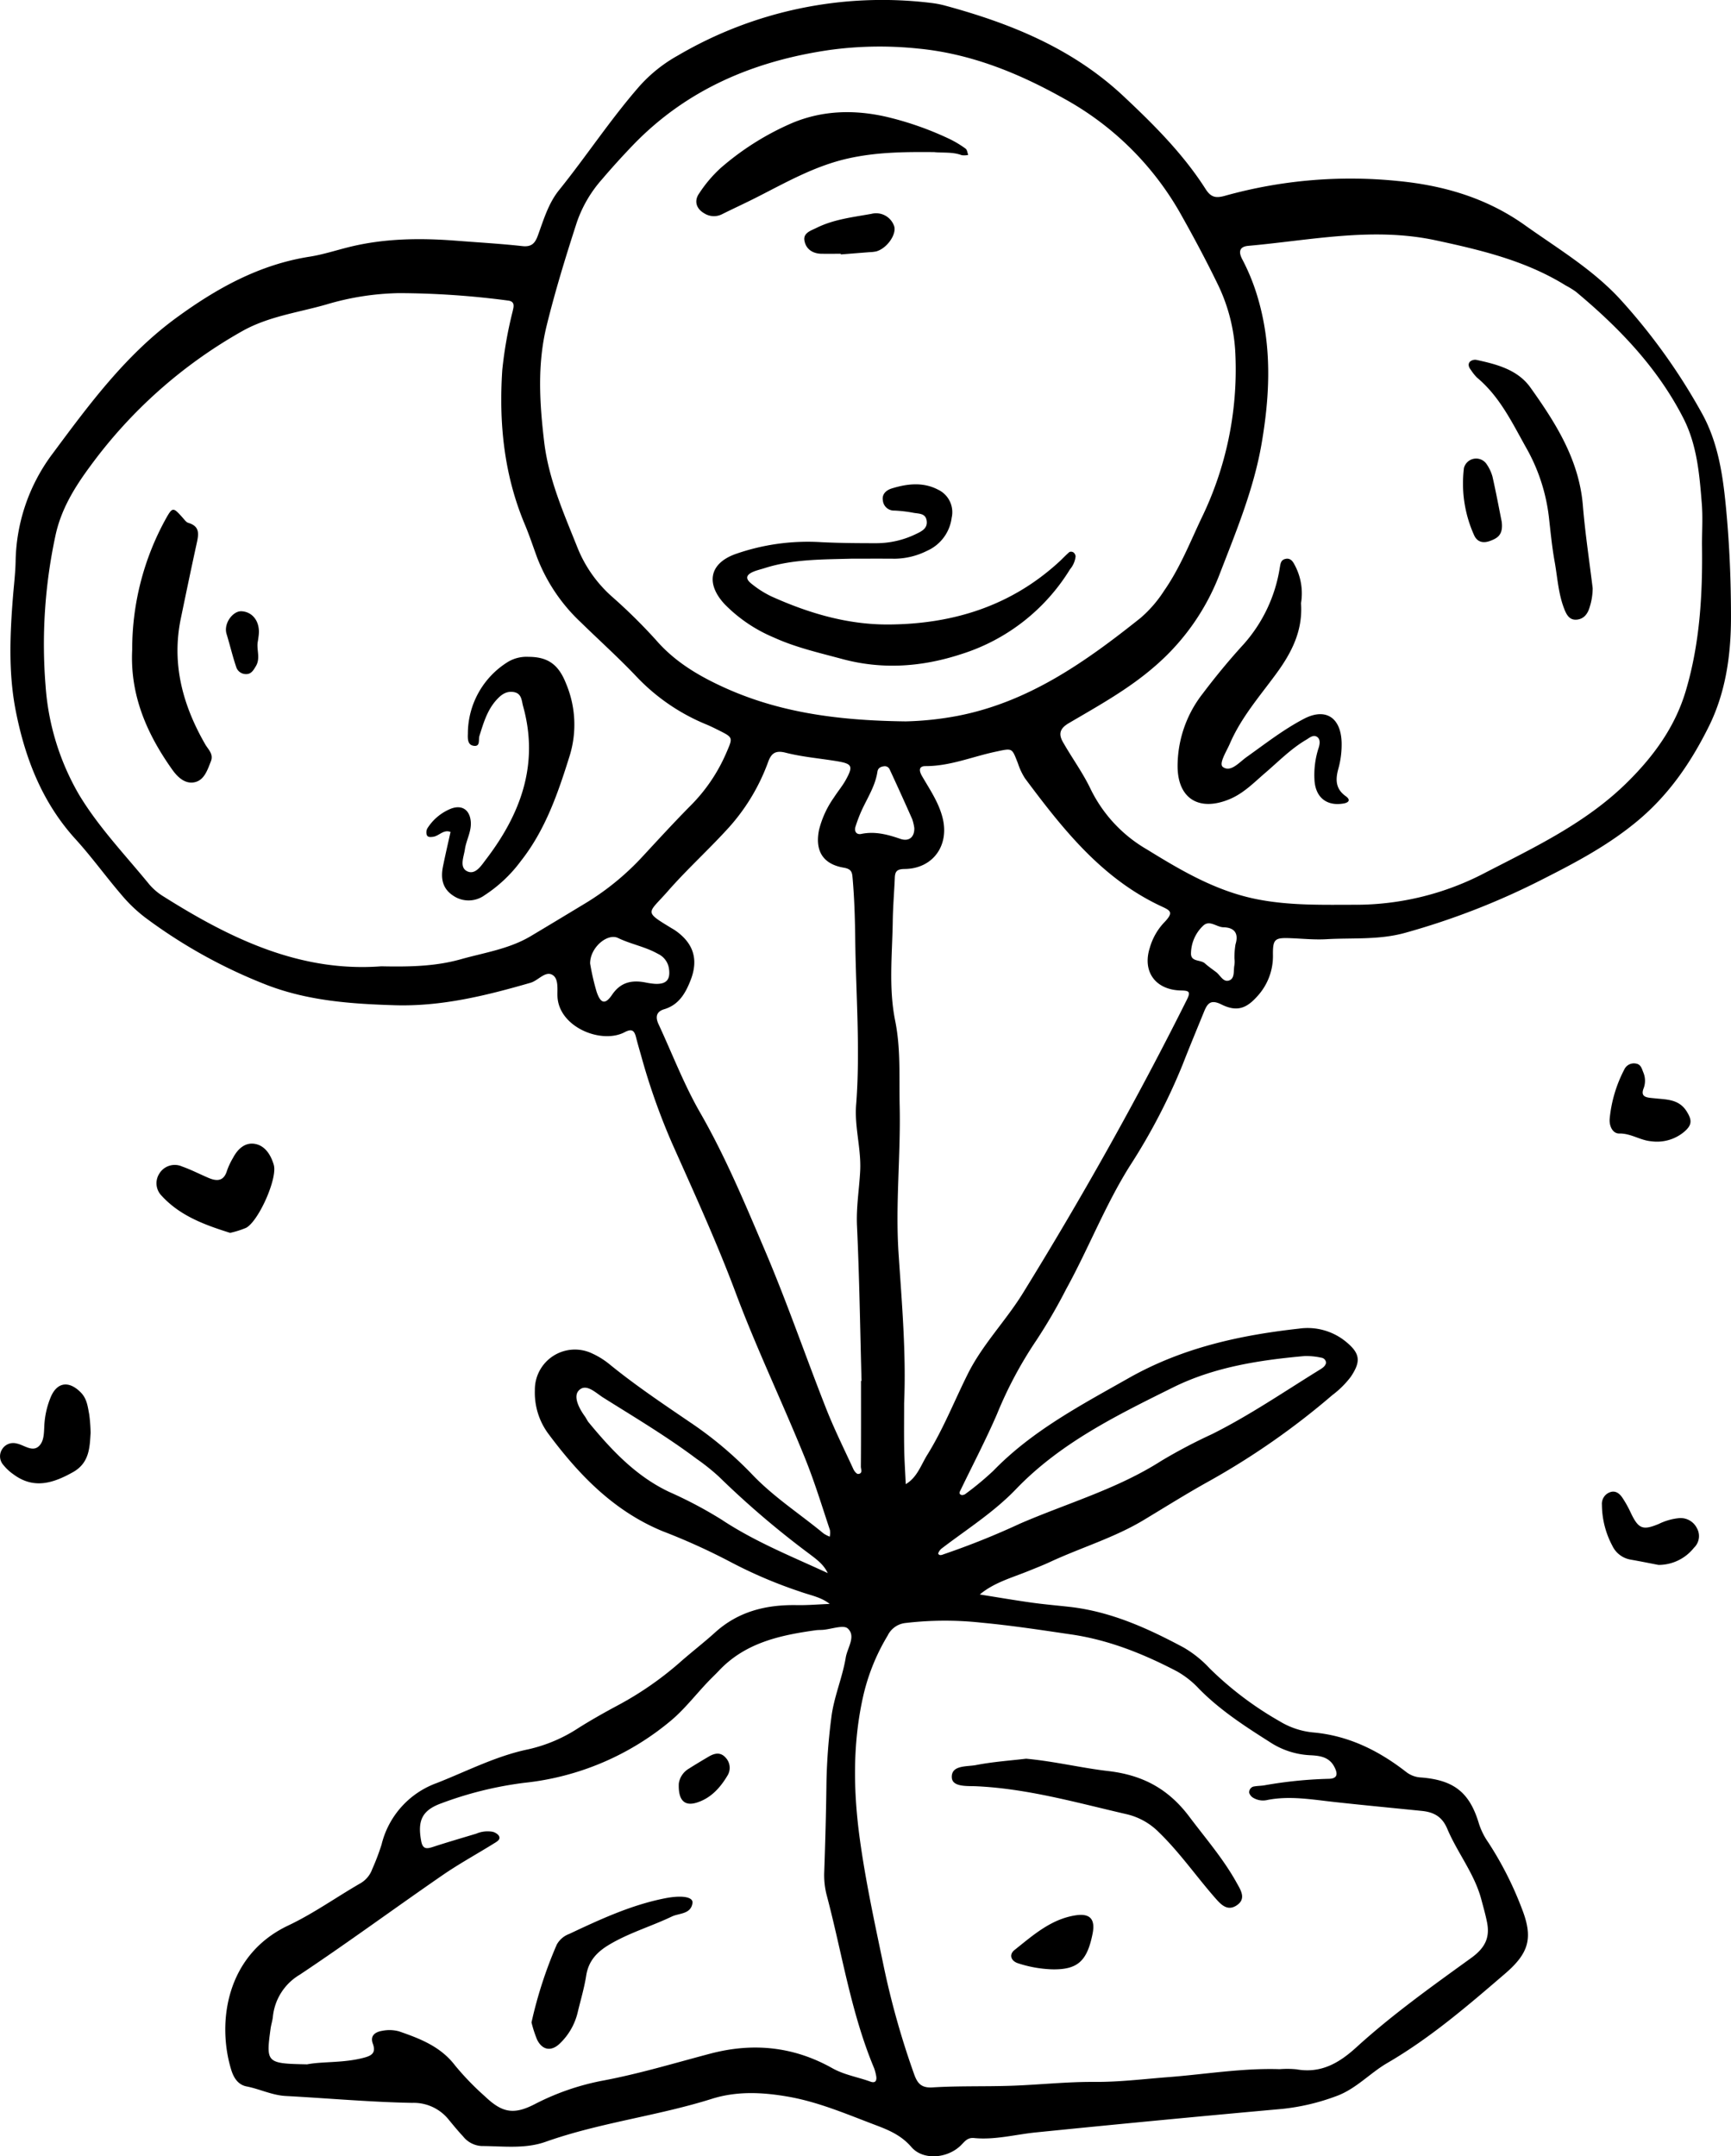 <svg xmlns="http://www.w3.org/2000/svg" viewBox="0 0 394.701 491.55"><title>rock-balloons</title><g id="Layer_2" data-name="Layer 2"><g id="Untitled_Artwork_13_Image" data-name="Untitled_Artwork 13 Image"><path d="M103.912,54.864c5.066.4,10.144.679,15.192,1.24,2.107.235,2.9-.666,3.535-2.4,1.306-3.577,2.4-7.334,4.807-10.326,6.256-7.765,11.728-16.128,18.3-23.657a33.643,33.643,0,0,1,8.868-7.093A92.017,92.017,0,0,1,212.227.659a21.943,21.943,0,0,1,3.2.6c15.029,4.069,29.155,9.782,40.788,20.7,6.914,6.489,13.569,13.127,18.685,21.138,1.228,1.924,2.354,2.117,4.455,1.524a106.547,106.547,0,0,1,39.383-3.361c10.29.99,20.154,3.8,28.964,10.073,7.689,5.475,15.811,10.263,22.2,17.406A137.023,137.023,0,0,1,388.173,94.4c3.648,6.678,4.7,14.114,5.4,21.49.791,8.294,1.135,16.66,1.123,24.994-.012,8.561-1.225,17.062-5.105,24.835-4.062,8.138-9.038,15.463-16.276,21.477-6.542,5.435-13.75,9.278-21.193,13.049a167.529,167.529,0,0,1-31.848,12.439c-5.939,1.615-11.876,1.076-17.816,1.418-2.7.156-5.433-.126-8.15-.231-3.625-.142-4.086.148-4.053,3.8A13.5,13.5,0,0,1,286.7,227.1c-2.527,2.843-4.719,3.6-8.191,1.877-2.468-1.228-3.2-.215-3.964,1.648-1.643,4.031-3.318,8.05-4.9,12.106a138.1,138.1,0,0,1-12.063,23.122c-5.609,8.949-9.406,18.814-14.483,28.029a123.5,123.5,0,0,1-6.825,11.714,92.584,92.584,0,0,0-8.945,16.773c-2.518,5.82-5.471,11.453-8.23,17.17-.216.447-.624.987.134,1.261a1.281,1.281,0,0,0,.99-.307,67.671,67.671,0,0,0,6.273-5.213c8.872-9.139,19.92-14.93,30.851-21.121,12.2-6.906,25.268-9.779,38.883-11.288a13.79,13.79,0,0,1,10.7,3.012c3.249,2.673,3.4,4.486,1.089,7.951a21.343,21.343,0,0,1-4.236,4.207,171.464,171.464,0,0,1-28.067,19.592c-5.065,2.807-9.976,5.892-14.94,8.879-6.722,4.045-14.26,6.262-21.322,9.543-1.639.761-3.329,1.414-5,2.093-3.8,1.539-7.812,2.619-11.04,5.332,3.939.625,7.872,1.3,11.821,1.856,2.874.4,5.77.642,8.655.967,9.386,1.056,17.789,4.871,25.99,9.258a25.553,25.553,0,0,1,5.927,4.749A76.87,76.87,0,0,0,291.8,392.39a17.944,17.944,0,0,0,7.625,2.538c8.036.711,14.94,4.131,21.195,9a6,6,0,0,0,3.454,1.269c7.441.6,11.009,3.393,13.131,10.454a15.815,15.815,0,0,0,2.143,4.333,78.624,78.624,0,0,1,7.63,15.011c2.662,6.751,1.7,10.2-3.816,14.939-8.525,7.328-17.036,14.654-26.836,20.351-4.025,2.34-7.2,6-11.792,7.61a49.68,49.68,0,0,1-12.114,2.845q-28.145,2.531-56.259,5.368c-4.68.477-9.291,1.749-14.041,1.282-1.571-.155-2.153.818-3.075,1.712-3.066,2.971-8.581,3.426-11.237.333-2.305-2.686-5.186-3.878-8.156-5-6.589-2.487-13.065-5.3-20.107-6.507-5.83-1-11.574-1.26-17.238.523-12.469,3.926-25.555,5.419-37.915,9.8-4.691,1.663-9.7.974-14.587.956a5.767,5.767,0,0,1-4.217-2.2c-1.116-1.189-2.153-2.453-3.193-3.709a10.235,10.235,0,0,0-8.435-3.93c-9.6-.175-19.189-1.054-28.786-1.564-3.14-.167-5.927-1.591-8.946-2.181-1.962-.384-2.952-1.983-3.512-3.814-3.215-10.513-1.336-26.083,13-32.868,5.712-2.7,10.932-6.435,16.431-9.605a6.126,6.126,0,0,0,2.727-3.245A53.284,53.284,0,0,0,87,420.5a19.929,19.929,0,0,1,12.574-14.031c6.911-2.711,13.547-6.183,20.9-7.7a34.651,34.651,0,0,0,11.459-4.878c2.916-1.834,5.928-3.527,8.966-5.153a75.183,75.183,0,0,0,14.278-9.913c2.587-2.277,5.327-4.382,7.882-6.694,5.313-4.809,11.655-6.35,18.612-6.228,2.5.044,5.008-.175,7.513-.274-2-1.595-4.506-1.979-6.808-2.823a105.5,105.5,0,0,1-15.513-6.585,145.382,145.382,0,0,0-15.815-7.183c-11.176-4.622-19.137-12.933-26.122-22.342a15.731,15.731,0,0,1-2.967-9.757,9.136,9.136,0,0,1,13.031-8.42,18.264,18.264,0,0,1,4.136,2.6c5.787,4.7,11.974,8.85,18.123,13.039a86.2,86.2,0,0,1,14.173,11.869c4.922,5.2,10.9,9.024,16.349,13.532a7.43,7.43,0,0,0,1.427.739,4.516,4.516,0,0,0,.042-1.514c-1.832-5.5-3.519-11.034-5.705-16.436-5.1-12.613-11.007-24.877-15.784-37.642-4.316-11.535-9.466-22.765-14.481-34.026a148.393,148.393,0,0,1-7.069-19.993c-.4-1.4-.81-2.789-1.164-4.2-.385-1.535-.919-2.07-2.62-1.179-5.281,2.767-14.948-1.133-15.3-8.1-.083-1.649.342-4.21-1.243-5.02-1.611-.824-3.174,1.346-4.888,1.841-10.135,2.93-20.328,5.453-31.018,5.124-9.818-.3-19.528-.984-28.861-4.516a117.7,117.7,0,0,1-27.994-15.47,33.691,33.691,0,0,1-5.488-5.271c-3.543-4.129-6.732-8.571-10.391-12.589C9.631,182.961,5.734,172.9,3.6,162.089c-1.691-8.572-1.338-17.276-.652-25.95.215-2.711.552-5.42.612-8.134a41.962,41.962,0,0,1,8.548-24.743c8.338-11.239,16.627-22.434,28.11-30.825C49.425,65.71,59.142,60.311,70.6,58.513c3.033-.476,5.989-1.448,8.98-2.19C87.6,54.332,95.729,54.237,103.912,54.864Zm84.844,303.745q.364-.344.119.125l-.186-.23c-.885-1.866-2.513-3.051-4.076-4.235a203.317,203.317,0,0,1-20.661-17.623,47.963,47.963,0,0,0-5.088-4.069c-6.811-5.114-14.128-9.467-21.33-13.988-1.709-1.073-3.917-3.376-5.577-1.595-1.293,1.388.082,4.062,1.4,5.875.318.439.526.963.869,1.378,5.211,6.308,10.735,12.227,18.317,15.832a96.5,96.5,0,0,1,11.994,6.34C172.144,351.462,180.548,354.818,188.756,358.609Zm17.776-194.162a72.492,72.492,0,0,0,11.793-1.251c16.272-3.148,29.24-12.352,41.781-22.359a28.474,28.474,0,0,0,5.322-6.157c3.566-5.11,5.847-10.862,8.47-16.425a77.39,77.39,0,0,0,7.8-37.322A40.225,40.225,0,0,0,277.862,65.2c-2.751-5.693-5.739-11.283-8.851-16.789A68.253,68.253,0,0,0,242.5,22.412c-10.249-5.745-21.212-10.218-33.236-11.349a84.055,84.055,0,0,0-20.053.323c-17.316,2.513-32.719,9-45.022,21.842-2.386,2.491-4.71,5.049-6.944,7.676a28.924,28.924,0,0,0-5.728,9.813c-2.516,7.768-4.912,15.569-6.865,23.5-2.164,8.793-1.629,17.6-.575,26.479,1.022,8.614,4.5,16.362,7.647,24.266a29.675,29.675,0,0,0,7.766,11,123.9,123.9,0,0,1,10.082,9.933c3.912,4.518,8.72,7.562,14,10.1C176.443,162.2,190.154,164.255,206.532,164.447ZM86.943,220.281c6.313.133,12.312.032,18.131-1.608,5.388-1.518,11.023-2.338,15.945-5.269,4.053-2.413,8.089-4.856,12.127-7.295a59.991,59.991,0,0,0,13.087-10.551c3.7-3.986,7.367-8,11.191-11.865a38.642,38.642,0,0,0,8.191-12.073c1.5-3.5,1.611-3.467-1.721-5.138-.971-.488-1.948-.972-2.953-1.383a45.926,45.926,0,0,1-15.98-11.039c-4-4.2-8.323-8.093-12.477-12.149a39.938,39.938,0,0,1-9.984-14.75c-.939-2.546-1.786-5.13-2.836-7.629-4.745-11.294-5.931-23.079-5.134-35.186a92.6,92.6,0,0,1,2.352-13.325c.206-.958.689-2.289-1.009-2.5a193.367,193.367,0,0,0-24.9-1.7,61.5,61.5,0,0,0-16.593,2.6c-6.426,1.841-13.138,2.695-19.107,6.043a109.428,109.428,0,0,0-34.7,30.809c-3.544,4.792-6.676,9.837-7.949,15.918a117.885,117.885,0,0,0-2.236,34.093,57.191,57.191,0,0,0,7.582,24.783c4.481,7.48,10.575,13.814,16.082,20.555a13.72,13.72,0,0,0,3.319,2.792C52.618,214.018,68.5,221.678,86.943,220.281Zm301.145-96.172c0-3.086.2-6.188-.042-9.255-.532-6.685-1.082-13.416-4.212-19.533-5.894-11.524-14.67-20.628-24.5-28.818a19.688,19.688,0,0,0-2.316-1.423c-9.106-5.65-19.294-8.072-29.624-10.291-14.4-3.094-28.527-.017-42.749,1.252-2.284.2-2.145,1.634-1.389,3.064a47.138,47.138,0,0,1,3.479,8.548c3.323,11.061,2.864,22.211.946,33.406-1.788,10.438-5.848,20.161-9.631,29.953a52.407,52.407,0,0,1-14.524,20.7c-6.029,5.3-13,9.136-19.848,13.157-2.115,1.242-2.3,2.547-1.307,4.294,2.058,3.625,4.564,7.024,6.341,10.775a32.217,32.217,0,0,0,12.811,13.7c7.878,4.855,15.792,9.523,25.124,11.36,7.581,1.493,15.149,1.246,22.765,1.252a63.566,63.566,0,0,0,29.31-7.337c11.374-5.865,23.038-11.373,32.414-20.668,6.1-6.043,10.865-12.689,13.269-20.8C387.622,146.6,388.251,135.377,388.088,124.109ZM291.8,471.689a22.081,22.081,0,0,1,3.808.032c5.55.988,9.679-1.384,13.641-4.992,8.192-7.458,17.223-13.9,26.186-20.375,3.147-2.272,4.343-4.6,3.636-8.149-.353-1.771-.85-3.513-1.317-5.259-1.565-5.854-5.448-10.592-7.756-16.069-1.18-2.8-3.115-3.79-5.805-4.062-6.672-.676-13.35-1.307-20.016-2.039-5.048-.554-10.071-1.457-15.169-.458a4.347,4.347,0,0,1-3.172-.447,2.067,2.067,0,0,1-.985-1.148,1.326,1.326,0,0,1,1.221-1.5c.709-.125,1.442-.117,2.155-.227a97.564,97.564,0,0,1,14.608-1.494c2.06,0,2.36-.976,1.384-2.8-1.252-2.345-3.594-2.485-5.642-2.588a18.261,18.261,0,0,1-9.127-3.054c-5.671-3.59-11.269-7.235-16.019-12.046a20.778,20.778,0,0,0-5.094-4.029c-7.6-3.967-15.481-7.131-24.01-8.386-6.812-1-13.628-2.047-20.479-2.688a76.966,76.966,0,0,0-17.37.068,5.115,5.115,0,0,0-4.075,2.867,46.837,46.837,0,0,0-5.631,14.038c-2.39,10.759-2.191,21.668-.7,32.469,1.309,9.5,3.351,18.913,5.311,28.313a187.687,187.687,0,0,0,7.046,25.142c.743,2.072,1.6,3.2,4.221,3.038,5.967-.376,11.969-.171,17.95-.376,6.328-.216,12.652-.925,18.973-.877,5.628.042,11.175-.657,16.743-1.083C274.805,472.86,283.238,471.415,291.8,471.689Zm-221.769-1.1c3.434-.686,8.2-.275,12.817-1.477,1.76-.459,2.982-1.013,2.159-3.246-.7-1.9.669-2.7,2.211-2.932a8.236,8.236,0,0,1,3.764.133c4.8,1.659,9.488,3.456,12.783,7.78a62.491,62.491,0,0,0,6.806,7.037c3.905,3.726,6.514,4.245,11.262,1.832a56.8,56.8,0,0,1,15.353-5.367c8.4-1.555,16.546-4.031,24.773-6.2,9.777-2.577,19.033-1.617,27.819,3.315,2.75,1.544,5.809,2.009,8.692,3.064,1.3.475,1.521-.431,1.273-1.5a9.819,9.819,0,0,0-.432-1.575c-5.285-12.633-7.294-26.16-10.771-39.286a18.119,18.119,0,0,1-.6-5.367c.239-6.868.431-13.74.509-20.611a134.73,134.73,0,0,1,1.11-14.636c.571-4.73,2.53-9.082,3.291-13.712.365-2.214,2.394-4.841.455-6.614-.972-.889-3.7.151-5.64.31-.543.045-1.094.017-1.632.091-8.166,1.128-16.087,2.85-22.082,9.2-.87.921-1.8,1.788-2.67,2.709-2.738,2.893-5.215,6.094-8.238,8.648a62.139,62.139,0,0,1-33.53,14.229,83.363,83.363,0,0,0-18.95,4.695c-4.4,1.609-5.371,4-4.528,8.558.347,1.879,1.211,1.838,2.663,1.365,3.27-1.065,6.574-2.028,9.868-3.018a6.621,6.621,0,0,1,3.732-.445,2.632,2.632,0,0,1,1.355.78c.642.851-.184,1.363-.726,1.7-4,2.5-8.158,4.755-12.034,7.427C90,434.986,79.34,442.835,68.333,450.165a12.581,12.581,0,0,0-6.117,9.623c-.1.9-.4,1.773-.518,2.671C60.633,470.276,60.752,470.406,70.03,470.589Zm136.128-150.7c0,3.445-.047,6.891.015,10.336.048,2.7.231,5.4.354,8.1,2.6-1.517,3.455-4.339,4.914-6.685,3.646-5.866,6.173-12.305,9.248-18.464,3.346-6.7,8.658-12.083,12.558-18.4,13.43-21.759,25.958-44.027,37.394-66.906.939-1.878.407-2.042-1.366-2.08-5.808-.123-8.854-4.3-7.093-9.754a14,14,0,0,1,3.172-5.648c2.444-2.486,1.5-2.824-.658-3.835-13.5-6.331-22.365-17.574-30.963-29.1a14.682,14.682,0,0,1-1.621-3.428c-1.426-3.6-1.156-3.508-5.2-2.641-5.279,1.132-10.333,3.274-15.87,3.259-1.709-.005-1.423,1.206-.806,2.272,1.813,3.129,3.9,6.138,4.741,9.725,1.463,6.224-2.348,11.386-8.685,11.454-1.776.019-2.2.532-2.261,2.032-.137,3.258-.417,6.512-.465,9.77-.11,7.6-.97,15.272.545,22.766,1.314,6.5.882,12.974,1.029,19.483.253,11.183-.991,22.333-.254,33.538C205.638,297.066,206.649,308.457,206.158,319.892Zm-9.832-5.1.117,0c-.318-11.777-.485-23.562-1.034-35.328-.2-4.214.5-8.31.722-12.456.277-5.113-1.32-10.025-.92-15.136.978-12.5-.047-25.025-.2-37.534-.057-4.679-.187-9.413-.6-14.106-.115-1.3-.173-2.119-2.025-2.432-4.785-.808-6.592-3.89-5.63-8.616a21.987,21.987,0,0,1,3.395-7.381c.879-1.377,1.952-2.64,2.734-4.066,1.694-3.089,1.419-3.63-1.988-4.2-3.932-.656-7.945-.97-11.789-1.956-2.46-.631-3.318.323-4,2.232a45.7,45.7,0,0,1-9.644,15.619c-4.3,4.655-9,8.948-13.173,13.71-4.528,5.169-5.636,4.517.749,8.4.311.189.633.361.93.569,4.175,2.908,5.354,6.627,3.481,11.385-1.151,2.926-2.664,5.578-6,6.571-1.823.543-2.042,1.789-1.3,3.393,3.131,6.73,5.786,13.732,9.472,20.142,5.813,10.109,10.267,20.822,14.806,31.477,5.036,11.824,9.216,24.01,13.926,35.977,1.857,4.717,4.124,9.274,6.246,13.885.205.445.727,1.087,1.067,1.066,1.132-.071.619-1.121.624-1.668C196.348,327.824,196.326,321.31,196.326,314.8Zm106.041-4.126a1.246,1.246,0,0,0-1.105-1.166,16.037,16.037,0,0,0-3.777-.373c-10.342.922-20.652,2.513-29.988,7.143-12.8,6.349-25.721,12.656-35.861,23.228-5.035,5.249-11.213,9.135-16.96,13.53-.365.279-.84,1.035-.725,1.2.361.532.97.154,1.464,0a176.785,176.785,0,0,0,17.152-6.893c10.791-4.673,22.213-7.9,32.25-14.327a122.423,122.423,0,0,1,11.536-6.076c8.459-4.22,16.253-9.543,24.265-14.5C301.37,311.967,302.2,311.526,302.367,310.669ZM134.561,219.655a54.544,54.544,0,0,0,1.48,6.438c.918,2.721,1.973,2.956,3.512.689,1.959-2.884,4.474-3.407,7.566-2.83a17.305,17.305,0,0,0,2.153.319c2.7.154,3.651-.95,3.252-3.541a4.413,4.413,0,0,0-2.52-3.3c-2.854-1.62-6.111-2.173-9.069-3.6C138.5,212.651,134.512,216.024,134.561,219.655Zm73.917-30.889A10.671,10.671,0,0,0,208,186.73q-2.508-5.671-5.123-11.295a1.21,1.21,0,0,0-1.292-.756c-.779.091-1.387.391-1.513,1.232-.491,3.286-2.321,6.019-3.653,8.96a34.33,34.33,0,0,0-1.339,3.538c-.362,1.109.213,1.917,1.275,1.7,3.156-.657,6.027.118,8.973,1.128C207.3,191.908,208.542,190.781,208.478,188.766Zm73,29.717a18.634,18.634,0,0,1,.236-3.2c.8-2.549-.289-3.853-2.745-3.9-1.571-.033-3.142-1.729-4.6-.382a8.861,8.861,0,0,0-2.8,6.279c-.076,2.05,2.168,1.437,3.16,2.326.8.719,1.7,1.339,2.561,1.987.963.722,1.632,2.378,2.968,1.916s.975-2.177,1.189-3.371A5.233,5.233,0,0,0,281.474,218.483ZM56.105,279.9c2.838-1.492,7.22-11.265,6.317-14.368-.609-2.088-1.844-4.225-4.078-4.727-2.352-.528-4.084,1.018-5.186,3.1a16.428,16.428,0,0,0-1.391,2.937c-.722,2.456-2.3,2.486-4.232,1.666-2-.85-3.941-1.862-5.986-2.581a4.109,4.109,0,0,0-5.244,1.647,4.051,4.051,0,0,0,.575,5.037c4.183,4.562,9.795,6.617,15.59,8.433A20.85,20.85,0,0,0,56.105,279.9Zm-35.76,42.525c-.339-1.744-.5-3.533-1.891-4.966-2.63-2.7-5.351-2.485-6.835.91a19.418,19.418,0,0,0-1.448,5.717c-.185,1.8.035,3.9-.985,5.224-1.566,2.034-3.578.095-5.4-.25a2.965,2.965,0,0,0-3.3,1.311A2.945,2.945,0,0,0,.73,333.91a10.833,10.833,0,0,0,2.363,2.2c4.644,3.443,9.093,1.977,13.555-.523,3.81-2.135,3.8-5.78,4.015-8.944A37.679,37.679,0,0,0,20.345,322.422ZM374.72,244.5c-.343-.828-.526-1.794-1.57-2.023a2.414,2.414,0,0,0-2.76,1.288,30.431,30.431,0,0,0-3.359,11.33c-.113,1.576.677,3.326,2.184,3.3,2.675-.05,4.793,1.571,7.308,1.77a9.627,9.627,0,0,0,7.56-2.21c1.8-1.552,1.7-2.671.54-4.553-1.746-2.824-4.5-2.731-7.138-3.012-1.766-.188-3.468-.125-2.761-2.159A4.866,4.866,0,0,0,374.72,244.5Zm11.527,108.335a3.665,3.665,0,0,0,.682-4.469,4.156,4.156,0,0,0-3.988-2.3,13.425,13.425,0,0,0-4.662,1.311c-3.745,1.57-4.706,1.144-6.491-2.648a25.111,25.111,0,0,0-1.829-3.272c-.616-.922-1.5-1.7-2.708-1.337a2.8,2.8,0,0,0-1.982,2.909,20.106,20.106,0,0,0,2.378,9.348,5.661,5.661,0,0,0,4.158,3.153c2.127.371,4.243.8,6.363,1.209A10.3,10.3,0,0,0,386.247,352.839ZM204.061,127.367a16.85,16.85,0,0,0,7.338-1.811,9.541,9.541,0,0,0,5.6-7.539,5.676,5.676,0,0,0-3.074-6.38c-3.444-1.8-7.039-1.374-10.557-.3-1.158.353-2.339,1.206-2.054,2.775a2.53,2.53,0,0,0,2.6,2.278,30.123,30.123,0,0,1,4.323.5c1.169.233,2.748.052,3.047,1.716.33,1.843-1.159,2.528-2.446,3.142a20.671,20.671,0,0,1-8.935,2.08c-4.171,0-8.348-.026-12.513-.229a49.88,49.88,0,0,0-19.773,2.731c-5.939,2.181-6.683,6.782-2.368,11.421a34.147,34.147,0,0,0,11.18,7.564c4.978,2.276,10.286,3.472,15.533,4.892,9.226,2.5,18.3,1.84,27.287-1.112a44.839,44.839,0,0,0,24.737-19.325,5.441,5.441,0,0,0,1.27-2.934,1.3,1.3,0,0,0-.475-.9,1.006,1.006,0,0,0-.932-.094c-.824.694-1.552,1.5-2.347,2.228-10.985,10.079-24.2,14.19-38.83,14.289-9.4.064-18.238-2.561-26.735-6.381a22.727,22.727,0,0,1-4.571-2.9c-1.457-1.138-1.28-2.021.39-2.738.826-.354,1.719-.551,2.579-.825,6.5-2.076,13.226-1.966,19.934-2.159C197.53,127.36,200.8,127.337,204.061,127.367Zm15.2-92a4.114,4.114,0,0,0,1.514-.055c-.193-.487-.246-1.171-.6-1.425a23.608,23.608,0,0,0-3.7-2.222,72.352,72.352,0,0,0-14.325-5.029c-7.227-1.654-14.4-1.512-21.322,1.321a62.568,62.568,0,0,0-16.51,10.352,30.115,30.115,0,0,0-4.894,5.778c-1.224,1.736-.654,3.485,1.134,4.53a4.1,4.1,0,0,0,4.139.187c2.59-1.29,5.223-2.494,7.8-3.8,6.763-3.433,13.31-7.191,20.9-8.886,6.467-1.444,12.9-1.509,19.609-1.446C214.96,34.891,217.162,34.583,219.266,35.366ZM191.725,58q3.238-.255,6.478-.512a8.594,8.594,0,0,0,1.611-.183c2.375-.666,4.585-3.748,4.1-5.658a4.343,4.343,0,0,0-5.2-2.9c-4.242.765-8.594,1.243-12.534,3.2-1.255.624-3.059,1.136-2.755,2.892.338,1.96,1.89,3,3.963,3.012,1.443.011,2.886,0,4.329,0ZM102.763,189.376l-.015.182c-.583,2.649-1.2,5.291-1.739,7.95s-.167,5.032,2.315,6.66a6.209,6.209,0,0,0,7.156-.079,31.938,31.938,0,0,0,8.268-7.785c5.615-7.112,8.485-15.5,11.137-23.983a24.1,24.1,0,0,0-.811-16.485c-1.671-4.255-4.05-6.1-8.551-6.1a8.241,8.241,0,0,0-4.686,1.14,19.261,19.261,0,0,0-9.154,16.367c-.035,1.056-.092,2.477,1.18,2.743,1.761.368,1.181-1.352,1.45-2.205.927-2.948,1.778-5.921,3.934-8.274,1-1.095,2.124-1.98,3.769-1.763,1.976.261,1.9,1.95,2.27,3.275,3.678,13.236-.578,24.586-8.525,34.965-1.008,1.316-2.4,3.58-4.279,2.611-1.775-.913-.722-3.274-.477-4.973.308-2.134,1.534-4.091,1.339-6.343-.233-2.691-2.027-3.882-4.535-2.926a11.389,11.389,0,0,0-5.349,4.463,1.922,1.922,0,0,0-.141,1.521c.2.558.844.488,1.4.423,1.405-.166,2.417-1.775,4.047-1.09Zm-63.48-13.921c1.228,1.725,2.865,3.229,4.905,2.9,2.351-.379,3.094-2.767,3.894-4.795.662-1.677-.595-2.682-1.3-3.907-5.125-8.912-7.69-18.331-5.553-28.65,1.175-5.673,2.355-11.346,3.594-17.006.453-2.069.889-3.993-1.877-4.8-.455-.132-.825-.651-1.175-1.045-2.319-2.614-2.41-2.672-4.064.3a61.484,61.484,0,0,0-7.563,29.63C29.617,158.444,33.464,167.27,39.283,175.455Zm19.735-30.98c.208-2.859-1.452-5.006-3.954-5.133-1.923-.1-4.144,2.746-3.4,5.188.778,2.541,1.38,5.135,2.238,7.645a2.319,2.319,0,0,0,2.085,1.491c1.271.069,1.766-.826,2.353-1.8,1.148-1.9.036-3.893.48-5.793C58.89,145.543,58.98,145.011,59.018,144.475Zm236.171-15.726c-.408-.8-.965-1.6-2.086-1.34-1.089.249-1.118,1.1-1.293,2.045a34.166,34.166,0,0,1-8.211,17.379c-3.294,3.6-6.419,7.388-9.36,11.287a26.873,26.873,0,0,0-5.727,16.636c.064,7.334,4.907,10.264,11.755,7.466,3.3-1.346,5.67-3.844,8.274-6.075,3.023-2.591,5.818-5.465,9.282-7.5.754-.443,1.6-1.241,2.47-.68.843.543.644,1.684.392,2.479a19.911,19.911,0,0,0-.951,7.513c.284,3.9,2.858,5.872,6.657,5.2,1.107-.195,1.677-.79.453-1.665-2.3-1.647-2.374-3.739-1.671-6.265a20.545,20.545,0,0,0,.743-5.914c-.138-5.742-3.65-8.034-8.579-5.462-4.7,2.455-8.821,5.69-13.1,8.732-1.686,1.2-3.588,3.538-5.378,2.272-1.035-.732.792-3.529,1.567-5.326,2.542-5.9,6.717-10.7,10.467-15.8,3.5-4.752,6.222-9.825,5.761-16.221A13.658,13.658,0,0,0,295.189,128.749Zm65.736-13.506c-.85-10.4-6.171-18.785-11.958-26.9-2.889-4.053-7.641-5.3-12.306-6.3a1.818,1.818,0,0,0-1.471.389c-.557.6-.263,1.322.22,1.927a10.954,10.954,0,0,0,1.353,1.7c5.16,4.293,7.972,10.174,11.16,15.877a41.753,41.753,0,0,1,5.242,15.846c.39,3.415.712,6.847,1.32,10.224.639,3.548.829,7.2,2.121,10.609.52,1.373,1.174,2.831,2.979,2.635,1.6-.174,2.458-1.342,2.894-2.865a14.382,14.382,0,0,0,.681-4.283C362.4,127.813,361.44,121.546,360.925,115.243Zm-20.615-6.611a9.452,9.452,0,0,0-1.4-2.921,2.874,2.874,0,0,0-5.1.966,28.637,28.637,0,0,0,2.324,15.349c.7,1.537,2.035,1.881,3.654,1.274,1.638-.614,3.012-1.359,2.629-4.377C341.848,116.1,341.153,112.349,340.31,108.632ZM222.543,402.365c-2.071.4-5.681-.043-5.511,2.855.129,2.212,3.619,1.883,5.621,1.977,11.677.544,22.831,3.735,34.11,6.34a15.194,15.194,0,0,1,7.433,4.1c4.721,4.562,8.446,9.934,12.729,14.844,1.325,1.518,2.829,3.318,5.02,1.895,2.337-1.517.937-3.553-.011-5.258-3-5.4-7.039-10.047-10.731-14.962-4.811-6.4-10.673-9.521-18.552-10.432-6.079-.7-12.1-2.194-18.673-2.81C230.435,401.337,226.441,401.607,222.543,402.365Zm26.586,38.447c.665-3.33-.591-4.7-3.883-4.192-5.627.876-9.7,4.552-13.914,7.9-1.264,1.006-.88,2.377.621,2.968a27.8,27.8,0,0,0,7.889,1.442C245.728,449.063,247.883,447.054,249.129,440.812ZM122.47,464.962c1.184,2.426,3.277,2.762,5.229.83a14.4,14.4,0,0,0,4.007-6.976c.668-2.816,1.512-5.6,1.96-8.457.524-3.337,2.411-5.348,5.2-7.024,4.548-2.727,9.62-4.188,14.341-6.449,1.634-.783,4.323-.489,4.691-3.06.208-1.448-2.5-1.835-6.307-1.082-7.716,1.526-14.763,4.808-21.808,8.121a5.36,5.36,0,0,0-2.832,2.432,97.616,97.616,0,0,0-5.758,17.734A27.233,27.233,0,0,0,122.47,464.962Zm36.379-54.032c3.243-1,5.4-3.421,7.056-6.212a3.358,3.358,0,0,0-.428-4.022c-1.176-1.348-2.53-1.053-3.868-.266-1.539.906-3.073,1.822-4.579,2.78a4.716,4.716,0,0,0-2.248,3.348C154.609,410.512,156.157,411.762,158.849,410.93Z"/></g></g></svg>